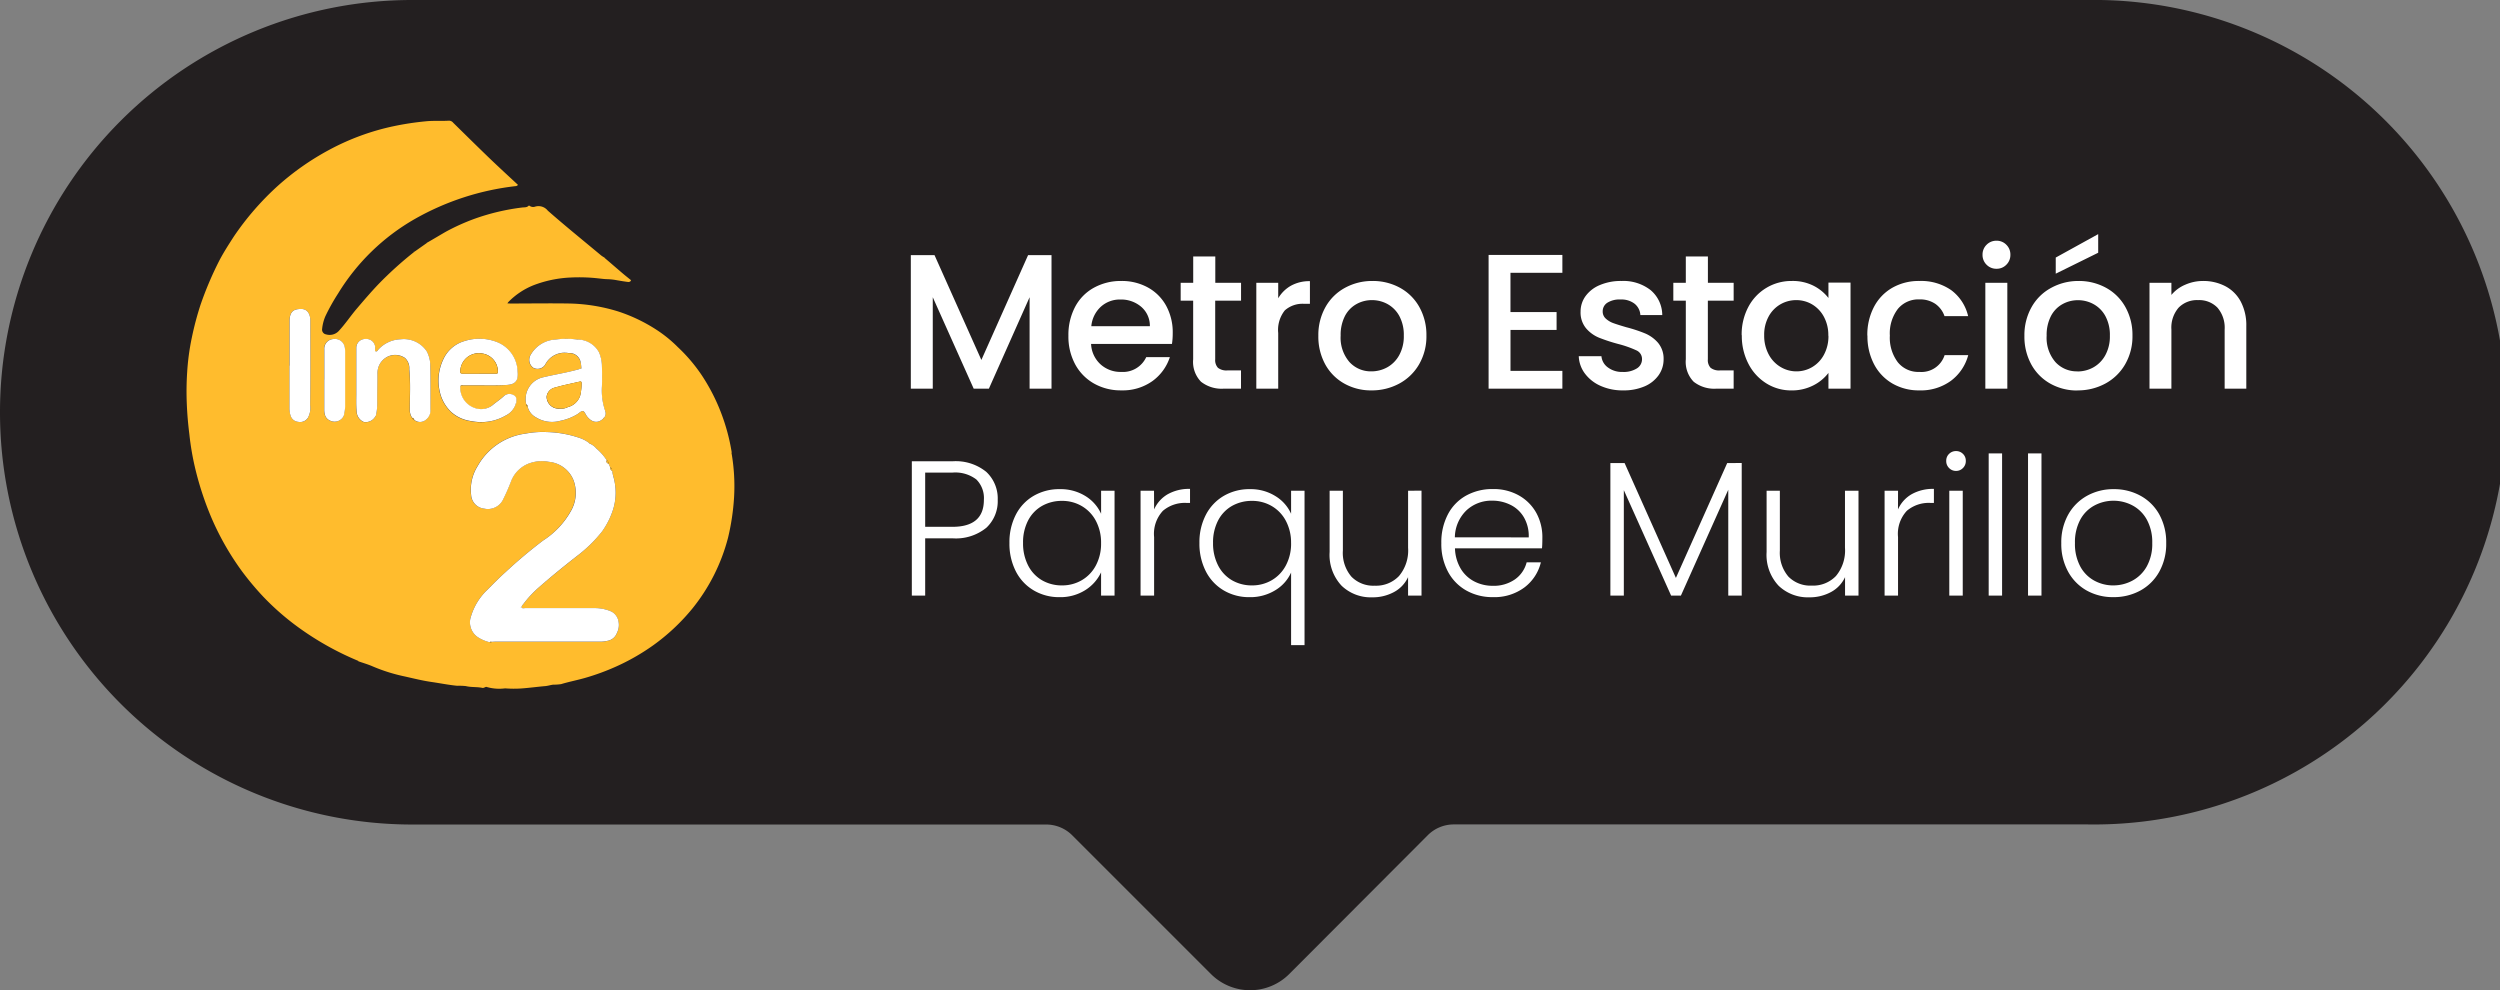 <svg xmlns="http://www.w3.org/2000/svg" xmlns:xlink="http://www.w3.org/1999/xlink" width="104.466" height="41.374" viewBox="0 0 104.466 41.374">
  <rect x="0" y="0" width="104.466" height="41.374" fill="#808080" stroke="none"/>
  <defs>
    <clipPath id="clip-path">
      <rect id="Rectángulo_335" data-name="Rectángulo 335" width="104.466" height="41.374" transform="translate(0 0)" fill="none"/>
    </clipPath>
  </defs>
  <g id="Grupo_904" data-name="Grupo 904" transform="translate(-967.534 -2170)">
    <path id="Trazado_720" data-name="Trazado 720" d="M87.239,0H17.227a17.227,17.227,0,0,0,0,34.454h26.49a1.539,1.539,0,0,1,1.087.45L50.6,40.7a2.315,2.315,0,0,0,3.274,0L59.662,34.9a1.537,1.537,0,0,1,1.086-.45H87.239A17.227,17.227,0,1,0,87.239,0" transform="translate(967.534 2170)" fill="#231f20"/>
    <path id="Trazado_748" data-name="Trazado 748" d="M6.479-5.58V0H5.563V-3.821L3.862,0H3.227L1.517-3.821V0H.6V-5.58H1.59L3.548-1.2,5.5-5.58ZM11.544-2.32a2.861,2.861,0,0,1-.032.45H8.132a1.227,1.227,0,0,0,.393.851A1.242,1.242,0,0,0,9.393-.7a1.071,1.071,0,0,0,1.044-.618h.987a1.993,1.993,0,0,1-.727,1,2.132,2.132,0,0,1-1.3.389A2.259,2.259,0,0,1,8.257-.213a2.028,2.028,0,0,1-.787-.8,2.449,2.449,0,0,1-.285-1.2,2.506,2.506,0,0,1,.277-1.2,1.948,1.948,0,0,1,.779-.8A2.318,2.318,0,0,1,9.393-4.5a2.253,2.253,0,0,1,1.116.273,1.929,1.929,0,0,1,.763.767A2.309,2.309,0,0,1,11.544-2.32Zm-.955-.289a1.041,1.041,0,0,0-.361-.811,1.292,1.292,0,0,0-.875-.305,1.175,1.175,0,0,0-.811.3,1.258,1.258,0,0,0-.4.815Zm2.73-1.068v2.449a.47.47,0,0,0,.116.357.579.579,0,0,0,.4.108h.562V0h-.723a1.393,1.393,0,0,1-.947-.289,1.191,1.191,0,0,1-.329-.939V-3.677h-.522v-.747H12.4v-1.1h.923v1.1h1.076v.747Zm2.633-.1a1.437,1.437,0,0,1,.534-.526,1.579,1.579,0,0,1,.791-.189v.947h-.233a1.115,1.115,0,0,0-.815.273,1.305,1.305,0,0,0-.277.947V0h-.915V-4.423h.915ZM19.845.072a2.265,2.265,0,0,1-1.132-.285,2.047,2.047,0,0,1-.795-.8,2.422,2.422,0,0,1-.289-1.2,2.375,2.375,0,0,1,.3-1.2,2.052,2.052,0,0,1,.811-.8A2.353,2.353,0,0,1,19.886-4.5a2.353,2.353,0,0,1,1.148.281,2.052,2.052,0,0,1,.811.8,2.375,2.375,0,0,1,.3,1.2,2.326,2.326,0,0,1-.305,1.2,2.112,2.112,0,0,1-.831.807A2.4,2.4,0,0,1,19.845.072Zm0-.795a1.362,1.362,0,0,0,.662-.169,1.285,1.285,0,0,0,.5-.506,1.626,1.626,0,0,0,.193-.819,1.66,1.66,0,0,0-.185-.815,1.247,1.247,0,0,0-.49-.5A1.339,1.339,0,0,0,19.87-3.7a1.317,1.317,0,0,0-.654.169,1.2,1.2,0,0,0-.478.5,1.722,1.722,0,0,0-.177.815,1.552,1.552,0,0,0,.365,1.1A1.207,1.207,0,0,0,19.845-.723Zm5.812-4.118V-3.2h1.927v.747H25.658v1.71h2.168V0H24.743V-5.588h3.083v.747Zm4.7,4.913a2.229,2.229,0,0,1-.935-.189,1.643,1.643,0,0,1-.654-.514,1.281,1.281,0,0,1-.257-.727h.947a.646.646,0,0,0,.269.47.977.977,0,0,0,.614.189,1.034,1.034,0,0,0,.6-.149.448.448,0,0,0,.213-.381A.392.392,0,0,0,30.92-1.6a4.439,4.439,0,0,0-.751-.265,7.245,7.245,0,0,1-.811-.265,1.421,1.421,0,0,1-.542-.393,1.031,1.031,0,0,1-.229-.7,1.089,1.089,0,0,1,.209-.646,1.39,1.39,0,0,1,.6-.462,2.235,2.235,0,0,1,.9-.169,1.848,1.848,0,0,1,1.216.381A1.369,1.369,0,0,1,32-3.075h-.915a.652.652,0,0,0-.241-.474.9.9,0,0,0-.586-.177.951.951,0,0,0-.554.136.423.423,0,0,0-.193.361.391.391,0,0,0,.128.3.915.915,0,0,0,.313.189q.185.068.546.173a5.939,5.939,0,0,1,.791.261,1.472,1.472,0,0,1,.534.389,1.03,1.03,0,0,1,.233.682,1.144,1.144,0,0,1-.209.674,1.384,1.384,0,0,1-.59.466A2.2,2.2,0,0,1,30.362.072Zm3.548-3.749v2.449a.47.47,0,0,0,.116.357.579.579,0,0,0,.4.108h.562V0h-.723a1.393,1.393,0,0,1-.947-.289,1.191,1.191,0,0,1-.329-.939V-3.677h-.522v-.747h.522v-1.1h.923v1.1h1.076v.747Zm1.413,1.445a2.448,2.448,0,0,1,.277-1.18,2.03,2.03,0,0,1,.755-.8A2.022,2.022,0,0,1,37.411-4.5a1.931,1.931,0,0,1,.911.2,1.849,1.849,0,0,1,.622.51v-.642h.923V0h-.923V-.658a1.818,1.818,0,0,1-.634.522,1.955,1.955,0,0,1-.915.209,1.945,1.945,0,0,1-1.044-.293A2.078,2.078,0,0,1,35.6-1.04,2.519,2.519,0,0,1,35.324-2.232Zm3.621.016a1.6,1.6,0,0,0-.189-.795,1.324,1.324,0,0,0-.494-.514A1.292,1.292,0,0,0,37.6-3.7a1.315,1.315,0,0,0-.658.173,1.3,1.3,0,0,0-.494.506,1.579,1.579,0,0,0-.189.791,1.648,1.648,0,0,0,.189.8,1.331,1.331,0,0,0,.5.526,1.277,1.277,0,0,0,.654.181A1.292,1.292,0,0,0,38.262-.9a1.318,1.318,0,0,0,.494-.518A1.625,1.625,0,0,0,38.944-2.216Zm1.63,0a2.506,2.506,0,0,1,.277-1.2,1.97,1.97,0,0,1,.767-.8A2.218,2.218,0,0,1,42.742-4.5a2.205,2.205,0,0,1,1.329.381,1.877,1.877,0,0,1,.71,1.088h-.987a1.044,1.044,0,0,0-.385-.514,1.138,1.138,0,0,0-.666-.185,1.108,1.108,0,0,0-.9.4,1.681,1.681,0,0,0-.333,1.112A1.7,1.7,0,0,0,41.846-1.1a1.1,1.1,0,0,0,.9.4,1.016,1.016,0,0,0,1.052-.7h.987a1.977,1.977,0,0,1-.723,1.072,2.132,2.132,0,0,1-1.317.4,2.193,2.193,0,0,1-1.124-.285,2,2,0,0,1-.767-.8A2.506,2.506,0,0,1,40.574-2.216ZM45.969-5.01a.567.567,0,0,1-.417-.169.567.567,0,0,1-.169-.417.567.567,0,0,1,.169-.417.567.567,0,0,1,.417-.169.557.557,0,0,1,.409.169.567.567,0,0,1,.169.417.567.567,0,0,1-.169.417A.557.557,0,0,1,45.969-5.01Zm.45.586V0H45.5V-4.423Zm2.93,4.5a2.265,2.265,0,0,1-1.132-.285,2.047,2.047,0,0,1-.795-.8,2.422,2.422,0,0,1-.289-1.2,2.375,2.375,0,0,1,.3-1.2,2.052,2.052,0,0,1,.811-.8A2.353,2.353,0,0,1,49.389-4.5a2.353,2.353,0,0,1,1.148.281,2.052,2.052,0,0,1,.811.8,2.375,2.375,0,0,1,.3,1.2,2.326,2.326,0,0,1-.305,1.2,2.112,2.112,0,0,1-.831.807A2.4,2.4,0,0,1,49.349.072Zm0-.795a1.362,1.362,0,0,0,.662-.169,1.285,1.285,0,0,0,.5-.506,1.626,1.626,0,0,0,.193-.819,1.66,1.66,0,0,0-.185-.815,1.247,1.247,0,0,0-.49-.5,1.339,1.339,0,0,0-.658-.169,1.317,1.317,0,0,0-.654.169,1.2,1.2,0,0,0-.478.5,1.722,1.722,0,0,0-.177.815,1.552,1.552,0,0,0,.365,1.1A1.207,1.207,0,0,0,49.349-.723Zm.867-4.961-1.774.875v-.674l1.774-.979ZM54.591-4.5a1.984,1.984,0,0,1,.935.217,1.542,1.542,0,0,1,.646.642,2.113,2.113,0,0,1,.233,1.028V0H55.5V-2.473a1.284,1.284,0,0,0-.3-.911A1.057,1.057,0,0,0,54.39-3.7a1.07,1.07,0,0,0-.815.317,1.273,1.273,0,0,0-.3.911V0h-.915V-4.423h.915v.506a1.515,1.515,0,0,1,.574-.425A1.835,1.835,0,0,1,54.591-4.5Z" transform="translate(1004.994 2186.241)" fill="#fff"/>
    <path id="Trazado_747" data-name="Trazado 747" d="M4.231-4a1.517,1.517,0,0,1-.474,1.164,2.018,2.018,0,0,1-1.421.442H1.2V0H.642V-5.612H2.336a2.021,2.021,0,0,1,1.417.442A1.52,1.52,0,0,1,4.231-4ZM2.336-2.874Q3.653-2.874,3.653-4a1.1,1.1,0,0,0-.313-.851,1.45,1.45,0,0,0-1-.289H1.2v2.264ZM4.721-2.2a2.5,2.5,0,0,1,.269-1.184,1.926,1.926,0,0,1,.747-.787,2.113,2.113,0,0,1,1.08-.277,1.967,1.967,0,0,1,1.08.289,1.682,1.682,0,0,1,.654.739v-.963h.562V0H8.55V-.971a1.76,1.76,0,0,1-.662.743,1.946,1.946,0,0,1-1.08.293A2.074,2.074,0,0,1,5.736-.217a1.947,1.947,0,0,1-.747-.795A2.525,2.525,0,0,1,4.721-2.2Zm3.829.008a1.93,1.93,0,0,0-.217-.931,1.547,1.547,0,0,0-.59-.618,1.609,1.609,0,0,0-.823-.217,1.667,1.667,0,0,0-.835.209,1.48,1.48,0,0,0-.582.606,1.972,1.972,0,0,0-.213.943,2,2,0,0,0,.213.943,1.5,1.5,0,0,0,.582.618,1.642,1.642,0,0,0,.835.213,1.609,1.609,0,0,0,.823-.217,1.547,1.547,0,0,0,.59-.618A1.93,1.93,0,0,0,8.55-2.192ZM10.766-3.6a1.373,1.373,0,0,1,.566-.634,1.813,1.813,0,0,1,.935-.225v.586h-.153a1.417,1.417,0,0,0-.979.329,1.412,1.412,0,0,0-.369,1.1V0H10.2V-4.383h.562ZM12.66-2.2a2.471,2.471,0,0,1,.273-1.184,1.953,1.953,0,0,1,.751-.787,2.113,2.113,0,0,1,1.08-.277,1.951,1.951,0,0,1,1.076.293,1.657,1.657,0,0,1,.65.735v-.963h.562V2.071H16.49V-.963a1.651,1.651,0,0,1-.654.735,1.986,1.986,0,0,1-1.088.293,2.074,2.074,0,0,1-1.072-.281,1.947,1.947,0,0,1-.747-.795A2.525,2.525,0,0,1,12.66-2.2Zm3.829.008a1.93,1.93,0,0,0-.217-.931,1.547,1.547,0,0,0-.59-.618,1.609,1.609,0,0,0-.823-.217,1.667,1.667,0,0,0-.835.209,1.48,1.48,0,0,0-.582.606,1.972,1.972,0,0,0-.213.943,2,2,0,0,0,.213.943,1.5,1.5,0,0,0,.582.618,1.642,1.642,0,0,0,.835.213,1.609,1.609,0,0,0,.823-.217,1.547,1.547,0,0,0,.59-.618A1.93,1.93,0,0,0,16.49-2.192Zm5.451-2.192V0h-.562V-.771a1.347,1.347,0,0,1-.594.626,1.862,1.862,0,0,1-.9.217A1.762,1.762,0,0,1,18.6-.413a1.881,1.881,0,0,1-.5-1.409V-4.383h.554v2.5a1.529,1.529,0,0,0,.357,1.092,1.279,1.279,0,0,0,.975.377A1.322,1.322,0,0,0,21-.819,1.663,1.663,0,0,0,21.379-2V-4.383Zm5.05,1.967q0,.289-.016.442H23.338a1.764,1.764,0,0,0,.241.851,1.418,1.418,0,0,0,.57.534,1.668,1.668,0,0,0,.771.181,1.548,1.548,0,0,0,.919-.265,1.244,1.244,0,0,0,.494-.715h.594A1.856,1.856,0,0,1,26.24-.341a2.1,2.1,0,0,1-1.321.405,2.211,2.211,0,0,1-1.108-.277A1.956,1.956,0,0,1,23.045-1a2.459,2.459,0,0,1-.277-1.192,2.513,2.513,0,0,1,.273-1.2,1.9,1.9,0,0,1,.763-.787,2.253,2.253,0,0,1,1.116-.273,2.142,2.142,0,0,1,1.1.273,1.886,1.886,0,0,1,.723.735A2.1,2.1,0,0,1,26.99-2.416Zm-.57-.016a1.557,1.557,0,0,0-.2-.835,1.327,1.327,0,0,0-.558-.522,1.7,1.7,0,0,0-.771-.177,1.531,1.531,0,0,0-1.068.4,1.6,1.6,0,0,0-.49,1.132Zm8.9-3.107V0h-.562V-4.423L32.779,0h-.409L30.394-4.407V0h-.562V-5.539h.594l2.144,4.8,2.144-4.8ZM40.2-4.383V0h-.562V-.771a1.347,1.347,0,0,1-.594.626,1.862,1.862,0,0,1-.9.217,1.762,1.762,0,0,1-1.284-.486,1.881,1.881,0,0,1-.5-1.409V-4.383h.554v2.5A1.529,1.529,0,0,0,37.27-.795a1.279,1.279,0,0,0,.975.377,1.322,1.322,0,0,0,1.012-.4A1.663,1.663,0,0,0,39.635-2V-4.383ZM41.85-3.6a1.373,1.373,0,0,1,.566-.634,1.813,1.813,0,0,1,.935-.225v.586H43.2a1.417,1.417,0,0,0-.979.329,1.412,1.412,0,0,0-.369,1.1V0h-.562V-4.383h.562ZM44.275-5.21a.394.394,0,0,1-.289-.12.4.4,0,0,1-.12-.3.39.39,0,0,1,.12-.293.4.4,0,0,1,.289-.116.4.4,0,0,1,.289.116.39.39,0,0,1,.12.293.4.4,0,0,1-.12.3A.394.394,0,0,1,44.275-5.21Zm.281.827V0h-.562V-4.383ZM46.2-5.941V0H45.64V-5.941Zm1.646,0V0h-.562V-5.941Zm3,6.005a2.233,2.233,0,0,1-1.112-.277A2,2,0,0,1,48.959-1a2.4,2.4,0,0,1-.285-1.192,2.376,2.376,0,0,1,.289-1.192,2.021,2.021,0,0,1,.787-.787,2.256,2.256,0,0,1,1.116-.277,2.278,2.278,0,0,1,1.12.277,1.987,1.987,0,0,1,.787.787,2.4,2.4,0,0,1,.285,1.192A2.382,2.382,0,0,1,52.769-1a2,2,0,0,1-.795.791A2.3,2.3,0,0,1,50.85.064Zm0-.49a1.681,1.681,0,0,0,.8-.2,1.5,1.5,0,0,0,.6-.594,1.927,1.927,0,0,0,.229-.975,1.955,1.955,0,0,0-.225-.975,1.476,1.476,0,0,0-.594-.594,1.681,1.681,0,0,0-.8-.2,1.681,1.681,0,0,0-.8.2,1.45,1.45,0,0,0-.59.594,1.984,1.984,0,0,0-.221.975,1.984,1.984,0,0,0,.221.975,1.458,1.458,0,0,0,.586.594A1.658,1.658,0,0,0,50.85-.425Z" transform="translate(1004.994 2194.888)" fill="#fff"/>
    <g id="Grupo_903" data-name="Grupo 903" transform="translate(967.534 2170)">
      <g id="Grupo_902" data-name="Grupo 902" clip-path="url(#clip-path)">
        <path id="Trazado_721" data-name="Trazado 721" d="M30.577,18.912a8.257,8.257,0,0,0-.437-1.638,8.031,8.031,0,0,0-.807-1.58,6.8,6.8,0,0,0-1.009-1.189,5.492,5.492,0,0,0-.9-.73,6.866,6.866,0,0,0-1.578-.756,7.387,7.387,0,0,0-2.04-.336c-.811-.014-1.62,0-2.43,0-.052,0-.1,0-.173-.007a.524.524,0,0,1,.047-.063,3.053,3.053,0,0,1,1.036-.691,4.908,4.908,0,0,1,1.566-.326,7.172,7.172,0,0,1,1.163.038c.125.013.249.031.374.032a2.487,2.487,0,0,1,.4.046c.156.026.312.054.469.072a.128.128,0,0,0,.1-.046c.023-.034-.026-.059-.051-.079-.1-.081-.194-.155-.289-.236-.252-.214-.5-.431-.754-.646l-.023-.023a1.243,1.243,0,0,1-.12-.079c-.746-.622-1.5-1.231-2.231-1.873a.491.491,0,0,0-.533-.166.246.246,0,0,1-.206-.022c-.017-.009-.044-.036-.065-.014-.08.082-.185.057-.283.073a9.227,9.227,0,0,0-1.971.468,8.91,8.91,0,0,0-1.207.545c-.255.148-.51.3-.764.447l-.026.021-.521.368a.038.038,0,0,1-.022.017,15.37,15.37,0,0,0-1.479,1.337c-.308.323-.6.664-.886,1-.268.311-.493.656-.774.957a.52.52,0,0,1-.526.14.2.2,0,0,1-.166-.233,1.8,1.8,0,0,1,.132-.518,8.424,8.424,0,0,1,.536-.96,8.971,8.971,0,0,1,3.208-3.113,11.045,11.045,0,0,1,4.213-1.372.13.13,0,0,0,.094-.052c-.409-.381-.816-.754-1.214-1.136-.5-.482-.995-.971-1.491-1.458a.223.223,0,0,0-.181-.088c-.321.02-.643-.007-.966.026a12.124,12.124,0,0,0-1.356.207,10.073,10.073,0,0,0-2.688.99A11.036,11.036,0,0,0,11.6,7.774a11.708,11.708,0,0,0-1.83,2.111c-.209.324-.419.649-.6.993a14.314,14.314,0,0,0-.792,1.862,12.8,12.8,0,0,0-.358,1.347,9.953,9.953,0,0,0-.2,1.482,12.28,12.28,0,0,0-.014,1.315c.017.425.055.85.108,1.274a11.4,11.4,0,0,0,.228,1.353,13.011,13.011,0,0,0,.683,2.1,11.423,11.423,0,0,0,1.289,2.264,11.973,11.973,0,0,0,.889,1.061,10.729,10.729,0,0,0,1.478,1.288,12.276,12.276,0,0,0,2.485,1.39l.027.025c.189.066.382.122.564.2a7.087,7.087,0,0,0,1.294.414c.393.086.785.188,1.186.245.354.051.706.123,1.064.158a2.835,2.835,0,0,1,.364.013c.23.057.465.027.692.075.069.014.137-.058.176-.039a1.884,1.884,0,0,0,.775.059,4.639,4.639,0,0,0,.667.005c.341-.024.679-.071,1.019-.1.109-.011.214-.046.318-.059a2.167,2.167,0,0,0,.335-.023c.332-.1.673-.165,1.006-.261a9.583,9.583,0,0,0,1.288-.472,9.053,9.053,0,0,0,1.551-.887,8.538,8.538,0,0,0,1.631-1.527,7.837,7.837,0,0,0,1.5-2.973,9.754,9.754,0,0,0,.251-1.683,8.082,8.082,0,0,0-.108-1.866M12.863,17.47a.389.389,0,0,1-.393.159.369.369,0,0,1-.323-.251,1.069,1.069,0,0,1-.05-.332c0-.588,0-1.176,0-1.765s0-1.177,0-1.765c0-.055,0-.109,0-.163.028-.327.161-.445.493-.442.221,0,.358.164.378.449,0,.044,0,.089,0,.134,0,1.142.008,2.284-.009,3.427a.854.854,0,0,1-.1.549m1.5-.088a.425.425,0,0,1-.475.228c-.277-.071-.338-.263-.34-.5,0-.415,0-.83,0-1.245h0c0-.422,0-.842,0-1.262a.407.407,0,0,1,.391-.436.419.419,0,0,1,.471.379,1.421,1.421,0,0,1,.011.207c0,.737,0,1.474,0,2.21a1.844,1.844,0,0,1-.061.42m3.622-.266a.476.476,0,0,1-.177.414.372.372,0,0,1-.5.014c-.007-.008-.016-.016-.024-.024l0,0a.055.055,0,0,1-.056-.054.573.573,0,0,1-.1-.347c0-.564.033-1.129-.022-1.69a.583.583,0,0,0-.179-.467.725.725,0,0,0-.8-.014.755.755,0,0,0-.349.634c-.005.376-.01.751-.012,1.127a2.51,2.51,0,0,1-.053.658l-.024.031a.458.458,0,0,1-.482.237.491.491,0,0,1-.3-.425c-.026-.281-.013-.559-.015-.839,0-.608,0-1.216,0-1.824a.375.375,0,0,1,.391-.381.37.37,0,0,1,.4.388c0,.044-.031.112.026.133s.078-.051.112-.084a1.311,1.311,0,0,1,.927-.424,1.148,1.148,0,0,1,1.09.507,1.311,1.311,0,0,1,.148.638c.013.6.008,1.2,0,1.795m6.279-1.985a.474.474,0,0,0-.5-.377.912.912,0,0,0-.957.447.373.373,0,0,1-.519.169.407.407,0,0,1-.107-.549,1.27,1.27,0,0,1,1.044-.633,3.168,3.168,0,0,1,.886,0,1.031,1.031,0,0,1,.924.538,1.548,1.548,0,0,1,.12.587c.01.277.012.554,0,.831a2.593,2.593,0,0,0,.131,1.012.277.277,0,0,1-.042.3l-.023.024c-.228.221-.478.187-.694-.095-.057-.074-.091-.2-.17-.21s-.158.087-.239.136a2.2,2.2,0,0,1-.718.273,1.268,1.268,0,0,1-1-.149.691.691,0,0,1-.35-.459c-.058,0-.055-.048-.055-.088a.932.932,0,0,1,.708-1.126c.494-.116,1-.195,1.484-.334.03-.009.058-.019.087-.029a.3.3,0,0,1,.025-.025,1.545,1.545,0,0,0-.032-.247m-5.389,2.107a1.634,1.634,0,0,1-.492-.824,2.074,2.074,0,0,1,.138-1.4,1.4,1.4,0,0,1,.876-.758,2.033,2.033,0,0,1,1.327.023,1.361,1.361,0,0,1,.9,1.265.909.909,0,0,1-.012.28c-.082.233-.3.257-.494.266-.348.019-.7.01-1.046.012h-.743c-.064,0-.1.007-.1.086a.89.89,0,0,0,.625.874.777.777,0,0,0,.7-.107c.159-.139.342-.255.5-.4a.34.34,0,0,1,.392-.044c.162.071.132.217.119.353-.008.01-.015.021-.022.031a.8.8,0,0,1-.412.471,2.044,2.044,0,0,1-1.424.24,1.575,1.575,0,0,1-.833-.363m6.91,9.2a.511.511,0,0,1-.386.335,1.459,1.459,0,0,1-.373.038H20.7c-.056,0-.112,0-.167,0,0,.058-.038.029-.064.021a1.57,1.57,0,0,1-.516-.223.753.753,0,0,1-.27-.865,2.524,2.524,0,0,1,.666-1.088c.256-.254.506-.514.774-.755A20.416,20.416,0,0,1,22.7,22.582a3.453,3.453,0,0,0,1.141-1.213,1.523,1.523,0,0,0,.122-1.3,1.237,1.237,0,0,0-1.035-.775,1.557,1.557,0,0,0-.769.049,1.289,1.289,0,0,0-.8.746,8.034,8.034,0,0,1-.332.763.705.705,0,0,1-.793.4.61.61,0,0,1-.552-.571,1.868,1.868,0,0,1,.278-1.217,2.688,2.688,0,0,1,2-1.347,3.731,3.731,0,0,1,.89-.064,4.5,4.5,0,0,1,1.352.241,1.355,1.355,0,0,1,.431.233l.032.019a.729.729,0,0,1,.218.159c.009.009.018.02.026.029a2.2,2.2,0,0,1,.44.5c.068.026.073.084.078.142.023.052.047.1.07.155.074.024.076.086.081.146.018.158.082.305.106.465a2.382,2.382,0,0,1-.061,1.133,3.314,3.314,0,0,1-.459.922A5.734,5.734,0,0,1,24.1,23.242c-.546.433-1.09.868-1.612,1.329a4.539,4.539,0,0,0-.628.68c-.032.042-.093.084-.061.14s.092.022.141.022c.966,0,1.931,0,2.9,0a1.713,1.713,0,0,1,.708.144.581.581,0,0,1,.3.446.726.726,0,0,1-.065.437" fill="#ffbc2d"/>
        <path id="Trazado_722" data-name="Trazado 722" d="M17.863,10.128l-.026.021c0-.017,0-.028.026-.021" fill="#ffbe32"/>
        <path id="Trazado_723" data-name="Trazado 723" d="M17.315,10.517a.04.04,0,0,1-.022.018c0-.019,0-.025.022-.018" fill="#ffbe32"/>
        <path id="Trazado_724" data-name="Trazado 724" d="M25.265,10.772l-.022-.023c.017,0,.026,0,.022.023" fill="#ffbe32"/>
        <path id="Trazado_725" data-name="Trazado 725" d="M15.008,27.637c-.02,0-.027-.007-.027-.025l.027.025" fill="#ffbe32"/>
        <path id="Trazado_726" data-name="Trazado 726" d="M25.851,26a.579.579,0,0,0-.3-.445,1.715,1.715,0,0,0-.709-.145c-.966,0-1.931,0-2.9,0-.048,0-.114.025-.14-.022s.029-.1.061-.139a4.447,4.447,0,0,1,.628-.681c.522-.461,1.065-.9,1.612-1.329A5.734,5.734,0,0,0,25.165,22.2a3.311,3.311,0,0,0,.458-.922,2.37,2.37,0,0,0,.061-1.133c-.024-.159-.088-.307-.1-.465-.047-.037-.093-.076-.081-.145-.024-.052-.047-.1-.07-.156-.061-.028-.113-.062-.078-.142a2.2,2.2,0,0,0-.441-.5.373.373,0,0,0-.026-.03.716.716,0,0,0-.218-.159c-.02.009-.026,0-.031-.019a1.366,1.366,0,0,0-.431-.233,4.573,4.573,0,0,0-1.353-.241,3.787,3.787,0,0,0-.89.064,2.689,2.689,0,0,0-2,1.347,1.862,1.862,0,0,0-.278,1.217.611.611,0,0,0,.552.572.706.706,0,0,0,.793-.4,8.28,8.28,0,0,0,.332-.762,1.285,1.285,0,0,1,.8-.747,1.546,1.546,0,0,1,.769-.048,1.232,1.232,0,0,1,1.034.774,1.519,1.519,0,0,1-.121,1.3A3.462,3.462,0,0,1,22.7,22.582a20.452,20.452,0,0,0-1.578,1.326c-.269.241-.518.5-.775.755a2.522,2.522,0,0,0-.665,1.088.75.75,0,0,0,.27.865,1.55,1.55,0,0,0,.516.223c.014-.027.037-.027.063-.02.056,0,.112-.005.167-.005h4.325a1.459,1.459,0,0,0,.373-.038.511.511,0,0,0,.386-.335A.719.719,0,0,0,25.851,26m-4.081-.6-.008-.009.01-.007.008.009s-.006.007-.01.007" fill="#fff"/>
        <path id="Trazado_727" data-name="Trazado 727" d="M25.284,17.155a2.63,2.63,0,0,1-.131-1.012c.011-.277.008-.554,0-.831a1.529,1.529,0,0,0-.12-.587,1.026,1.026,0,0,0-.923-.538,3.168,3.168,0,0,0-.886,0,1.268,1.268,0,0,0-1.045.633.408.408,0,0,0,.108.549A.374.374,0,0,0,22.8,15.2a.911.911,0,0,1,.957-.447.474.474,0,0,1,.505.377,1.671,1.671,0,0,1,.031.246c0,.02-.005.028-.025.026s-.056.02-.086.029c-.488.138-.99.217-1.485.334a.932.932,0,0,0-.708,1.126c.028.024.063.044.056.088a.688.688,0,0,0,.35.459,1.266,1.266,0,0,0,1,.149,2.2,2.2,0,0,0,.719-.273c.081-.049.164-.143.239-.136s.113.136.169.21c.216.282.467.316.695.095,0-.018.005-.025.023-.024a.275.275,0,0,0,.041-.3m-1.036-.637a.725.725,0,0,1-.518.489.56.56,0,0,1-.324.061.5.5,0,0,1-.562-.5.444.444,0,0,1,.358-.378c.336-.1.681-.165,1.022-.246.063-.015.08.008.08.065a2.2,2.2,0,0,1-.056.512" fill="#fff"/>
        <path id="Trazado_728" data-name="Trazado 728" d="M19.333,16.1h.744c.349,0,.7.007,1.046-.011.2-.01.412-.034.494-.267a.908.908,0,0,0,.012-.28,1.361,1.361,0,0,0-.9-1.264,2.027,2.027,0,0,0-1.327-.024,1.4,1.4,0,0,0-.876.758,2.068,2.068,0,0,0-.138,1.4,1.641,1.641,0,0,0,.492.825,1.57,1.57,0,0,0,.832.362,2.04,2.04,0,0,0,1.425-.239.809.809,0,0,0,.412-.472c-.006-.018.007-.026.022-.031.013-.135.042-.282-.119-.353a.34.34,0,0,0-.392.044c-.156.147-.339.263-.5.4a.78.78,0,0,1-.7.106.891.891,0,0,1-.626-.874c0-.079.041-.087.1-.086m-.1-.594a.777.777,0,0,1,.924-.728.765.765,0,0,1,.648.758c.006.088-.044.081-.1.081H20.02c-.223,0-.446,0-.669,0-.088,0-.132-.016-.119-.113" fill="#fff"/>
        <path id="Trazado_729" data-name="Trazado 729" d="M17.226,17.463a.574.574,0,0,1-.1-.348c0-.563.033-1.127-.022-1.689a.58.58,0,0,0-.18-.467.721.721,0,0,0-.8-.014.758.758,0,0,0-.35.634c0,.376-.009.751-.011,1.127a2.542,2.542,0,0,1-.053.657l-.024.032a.461.461,0,0,1-.482.238.493.493,0,0,1-.3-.427c-.028-.28-.014-.558-.016-.838,0-.608,0-1.216,0-1.824a.373.373,0,0,1,.391-.38.369.369,0,0,1,.4.387c0,.044-.031.112.025.132s.079-.049.112-.083a1.314,1.314,0,0,1,.928-.423,1.149,1.149,0,0,1,1.09.506,1.3,1.3,0,0,1,.147.638c.014.6.009,1.2.006,1.795a.476.476,0,0,1-.177.414.374.374,0,0,1-.5.014c0-.02-.006-.025-.023-.024l0,0c0-.039-.008-.065-.056-.054" fill="#fff"/>
        <path id="Trazado_730" data-name="Trazado 730" d="M12.1,15.281V13.516c0-.055,0-.109,0-.164.027-.326.16-.444.492-.441.222,0,.358.164.377.449,0,.044,0,.089,0,.133,0,1.143.009,2.285-.009,3.427a.862.862,0,0,1-.1.55.389.389,0,0,1-.393.159.368.368,0,0,1-.323-.251,1.069,1.069,0,0,1-.05-.332c0-.588,0-1.177,0-1.765" fill="#fff"/>
        <path id="Trazado_731" data-name="Trazado 731" d="M13.551,15.863c0-.42,0-.841,0-1.261a.407.407,0,0,1,.391-.436.417.417,0,0,1,.47.379,1.3,1.3,0,0,1,.012.207c0,.736,0,1.473,0,2.21a1.844,1.844,0,0,1-.061.42.424.424,0,0,1-.475.227c-.276-.07-.338-.262-.339-.5,0-.415,0-.831,0-1.246h0" fill="#fff"/>
        <path id="Trazado_732" data-name="Trazado 732" d="M25.428,19.38c-.061-.029-.113-.063-.078-.142.067.025.072.084.078.142" fill="#ffbe32"/>
        <path id="Trazado_733" data-name="Trazado 733" d="M25.579,19.68c-.047-.038-.093-.076-.081-.145.074.023.076.085.081.145" fill="#ffbe32"/>
        <path id="Trazado_734" data-name="Trazado 734" d="M21.993,16.892c.028.024.063.043.055.088-.058,0-.055-.048-.055-.088" fill="#ffbe32"/>
        <path id="Trazado_735" data-name="Trazado 735" d="M17.226,17.463c.048-.011.058.015.056.054a.055.055,0,0,1-.056-.054" fill="#ffbe32"/>
        <path id="Trazado_736" data-name="Trazado 736" d="M20.472,26.839c.015-.027.038-.027.064-.02,0,.057-.038.028-.064.02" fill="#ffbe32"/>
        <path id="Trazado_737" data-name="Trazado 737" d="M24.3,15.377c0,.02-.006.027-.025.025l.025-.025" fill="#ffbe32"/>
        <path id="Trazado_738" data-name="Trazado 738" d="M21.545,16.89c0-.019.007-.027.022-.032l-.022.032" fill="#ffbe32"/>
        <path id="Trazado_739" data-name="Trazado 739" d="M15.683,17.4l.024-.032-.024.032" fill="#ffbe32"/>
        <path id="Trazado_740" data-name="Trazado 740" d="M25.22,17.485c0-.019.005-.026.023-.024l-.023.024" fill="#ffbe32"/>
        <path id="Trazado_741" data-name="Trazado 741" d="M17.285,17.52c.017,0,.028,0,.023.024l-.023-.024" fill="#ffbe32"/>
        <path id="Trazado_742" data-name="Trazado 742" d="M24.665,18.545c-.02.008-.026,0-.031-.019l.031.019" fill="#ffbe32"/>
        <path id="Trazado_743" data-name="Trazado 743" d="M24.909,18.734l-.026-.03.026.03" fill="#ffbe32"/>
        <path id="Trazado_744" data-name="Trazado 744" d="M21.78,25.4l-.01.007-.008-.009.01-.007.008.009" fill="#ffbe32"/>
        <path id="Trazado_745" data-name="Trazado 745" d="M23.406,17.068a.5.5,0,0,1-.562-.5.444.444,0,0,1,.357-.378c.337-.1.682-.165,1.023-.247.062-.014.08.009.08.067a2.193,2.193,0,0,1-.056.511.725.725,0,0,1-.517.489.573.573,0,0,1-.325.061" fill="#ffbc2d"/>
        <path id="Trazado_746" data-name="Trazado 746" d="M20.019,15.616c-.223,0-.445,0-.668,0-.089,0-.132-.017-.119-.113a.777.777,0,0,1,.924-.729.764.764,0,0,1,.647.758c.006.089-.043.082-.1.082h-.683" fill="#ffbc2d"/>
      </g>
    </g>
  </g>
</svg>
